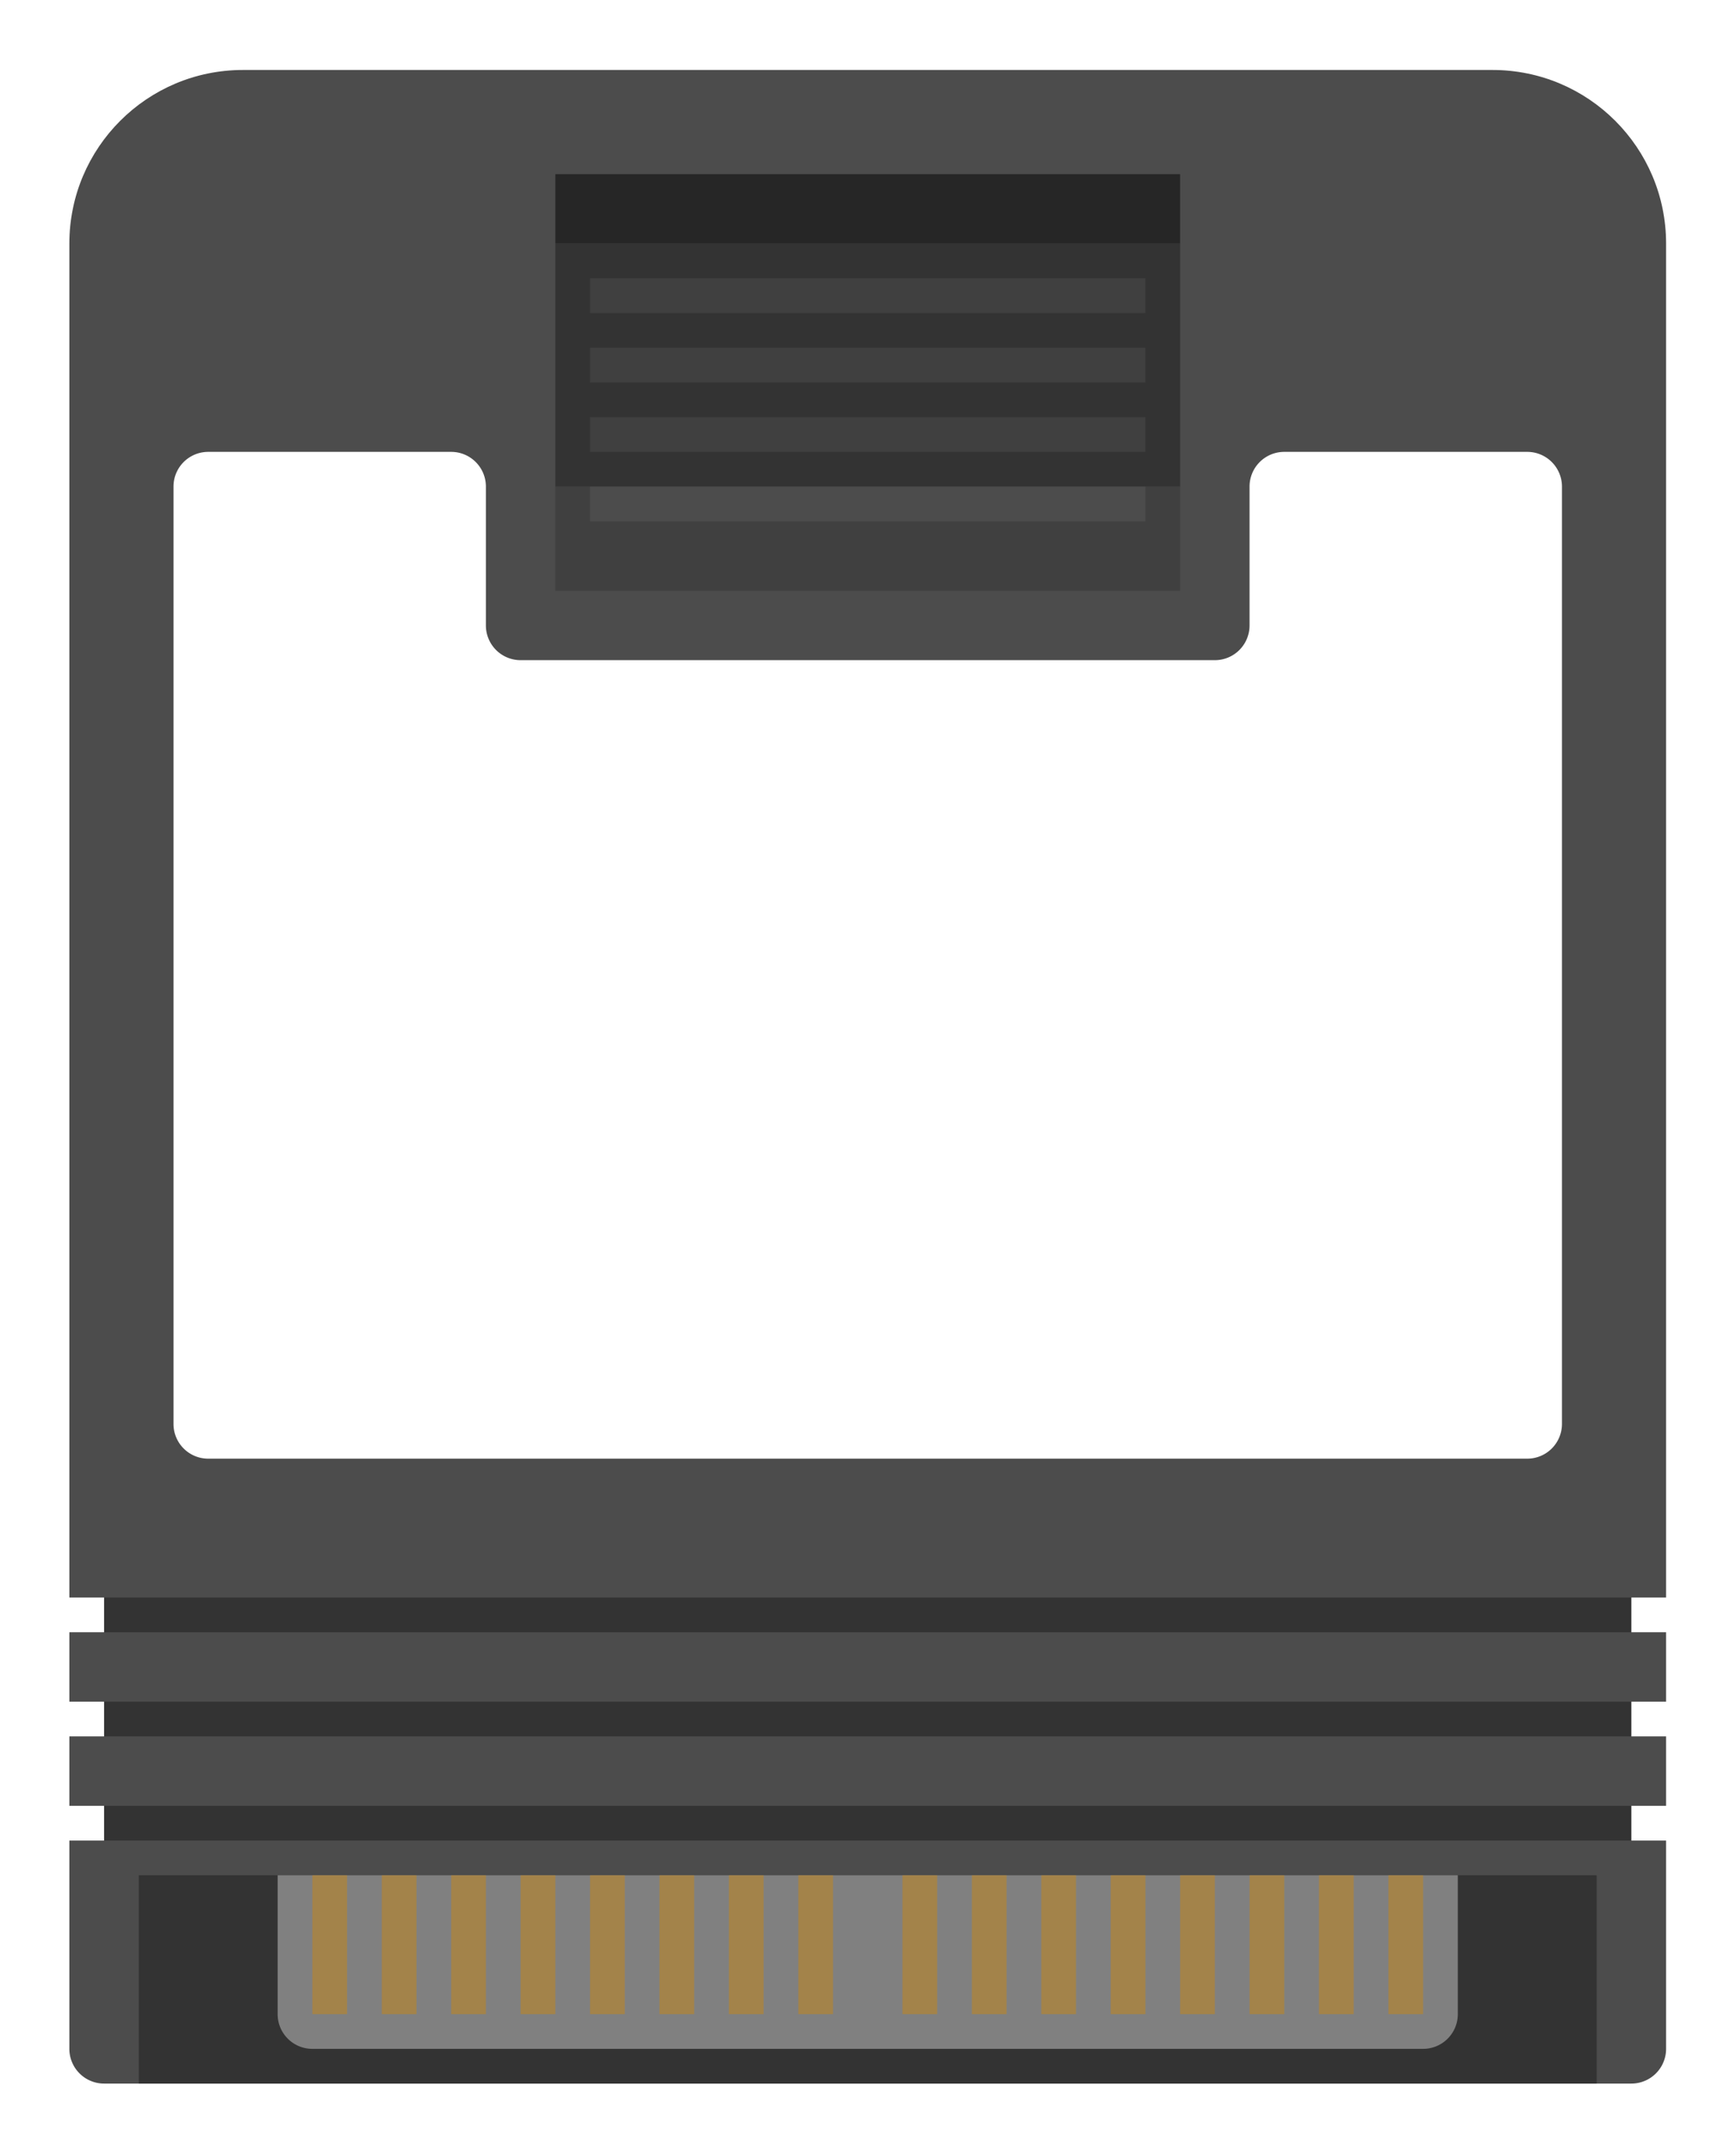 <svg xmlns="http://www.w3.org/2000/svg" xml:space="preserve" width="266.667" height="330.667"><defs><clipPath id="a" clipPathUnits="userSpaceOnUse"><path d="M0 256h256V0H0Z"/></clipPath><clipPath id="b" clipPathUnits="userSpaceOnUse"><path d="M28 252h200V4H28Z"/></clipPath><clipPath id="c" clipPathUnits="userSpaceOnUse"><path d="M0 256h256V0H0Z"/></clipPath></defs><g clip-path="url(#a)" transform="matrix(1.333 0 0 -1.333 -37.333 336)"><g clip-path="url(#b)" style="opacity:.5"><path d="M0 0h-144c-15.439 0-28-12.561-28-28v-208c0-6.617 5.383-12 12-12H24.333v3.344C26.608-242.477 28-239.407 28-236v208C28-12.561 15.439 0 0 0" style="fill:#fff;fill-opacity:1;fill-rule:nonzero;stroke:none" transform="translate(200 252)"/></g></g><path d="M40 72h176V36H40Z" style="fill:#333;fill-opacity:1;fill-rule:nonzero;stroke:none" transform="matrix(1.333 0 0 -1.333 -37.333 336)"/><g clip-path="url(#c)" transform="matrix(1.333 0 0 -1.333 -37.333 336)"><path d="M0 0h184v-24a4 4 0 0 0-4-4H4a4 4 0 0 0-4 4z" style="fill:#4c4c4c;fill-opacity:1;fill-rule:nonzero;stroke:none" transform="translate(36 40)"/><path d="M0 0h144c11.046 0 20-8.954 20-20v-156H-20v156C-20-8.954-11.046 0 0 0" style="fill:#4c4c4c;fill-opacity:1;fill-rule:nonzero;stroke:none" transform="translate(56 244)"/><path d="M36 64h184v-8H36Zm0-12h184v-8H36Z" style="fill:#4c4c4c;fill-opacity:1;fill-rule:nonzero;stroke:none"/><path d="M0 0a4 4 0 0 1 4 4v108a4 4 0 0 1-4 4h-28a4 4 0 0 1-4-4V96a4 4 0 0 0-4-4h-80a4 4 0 0 0-4 4v16a4 4 0 0 1-4 4h-28a4 4 0 0 1-4-4V4a4 4 0 0 1 4-4z" style="fill:#fff;fill-opacity:1;fill-rule:nonzero;stroke:none" transform="translate(204 84)"/><path d="M92 196h72v-12H92Z" style="fill:#404040;fill-opacity:1;fill-rule:nonzero;stroke:none"/><path d="M92 232h72v-8H92Z" style="fill:#262626;fill-opacity:1;fill-rule:nonzero;stroke:none"/><path d="M92 224h72v-28H92Z" style="fill:#333;fill-opacity:1;fill-rule:nonzero;stroke:none"/><path d="M96 204h64v-4H96Z" style="fill:#404040;fill-opacity:1;fill-rule:nonzero;stroke:none"/><path d="M96 196h64v-4H96Z" style="fill:#4c4c4c;fill-opacity:1;fill-rule:nonzero;stroke:none"/><path d="M96 212h64v-4H96Zm0 8h64v-4H96Z" style="fill:#404040;fill-opacity:1;fill-rule:nonzero;stroke:none"/><path d="M44 36h168V12H44Z" style="fill:#333;fill-opacity:1;fill-rule:nonzero;stroke:none"/><path d="M0 0h-128a4 4 0 0 0-4 4v16H4V4a4 4 0 0 0-4-4" style="fill:gray;fill-opacity:1;fill-rule:nonzero;stroke:none" transform="translate(192 16)"/><path d="M68 20h-4v16h4zm8 0h-4v16h4zm8 0h-4v16h4zm8 0h-4v16h4zm8 0h-4v16h4zm8 0h-4v16h4zm8 0h-4v16h4zm8 0h-4v16h4zm12 0h-4v16h4zm8 0h-4v16h4zm8 0h-4v16h4zm8 0h-4v16h4zm8 0h-4v16h4zm8 0h-4v16h4zm8 0h-4v16h4zm8 0h-4v16h4z" style="fill:#a3834a;fill-opacity:1;fill-rule:nonzero;stroke:none"/></g></svg>